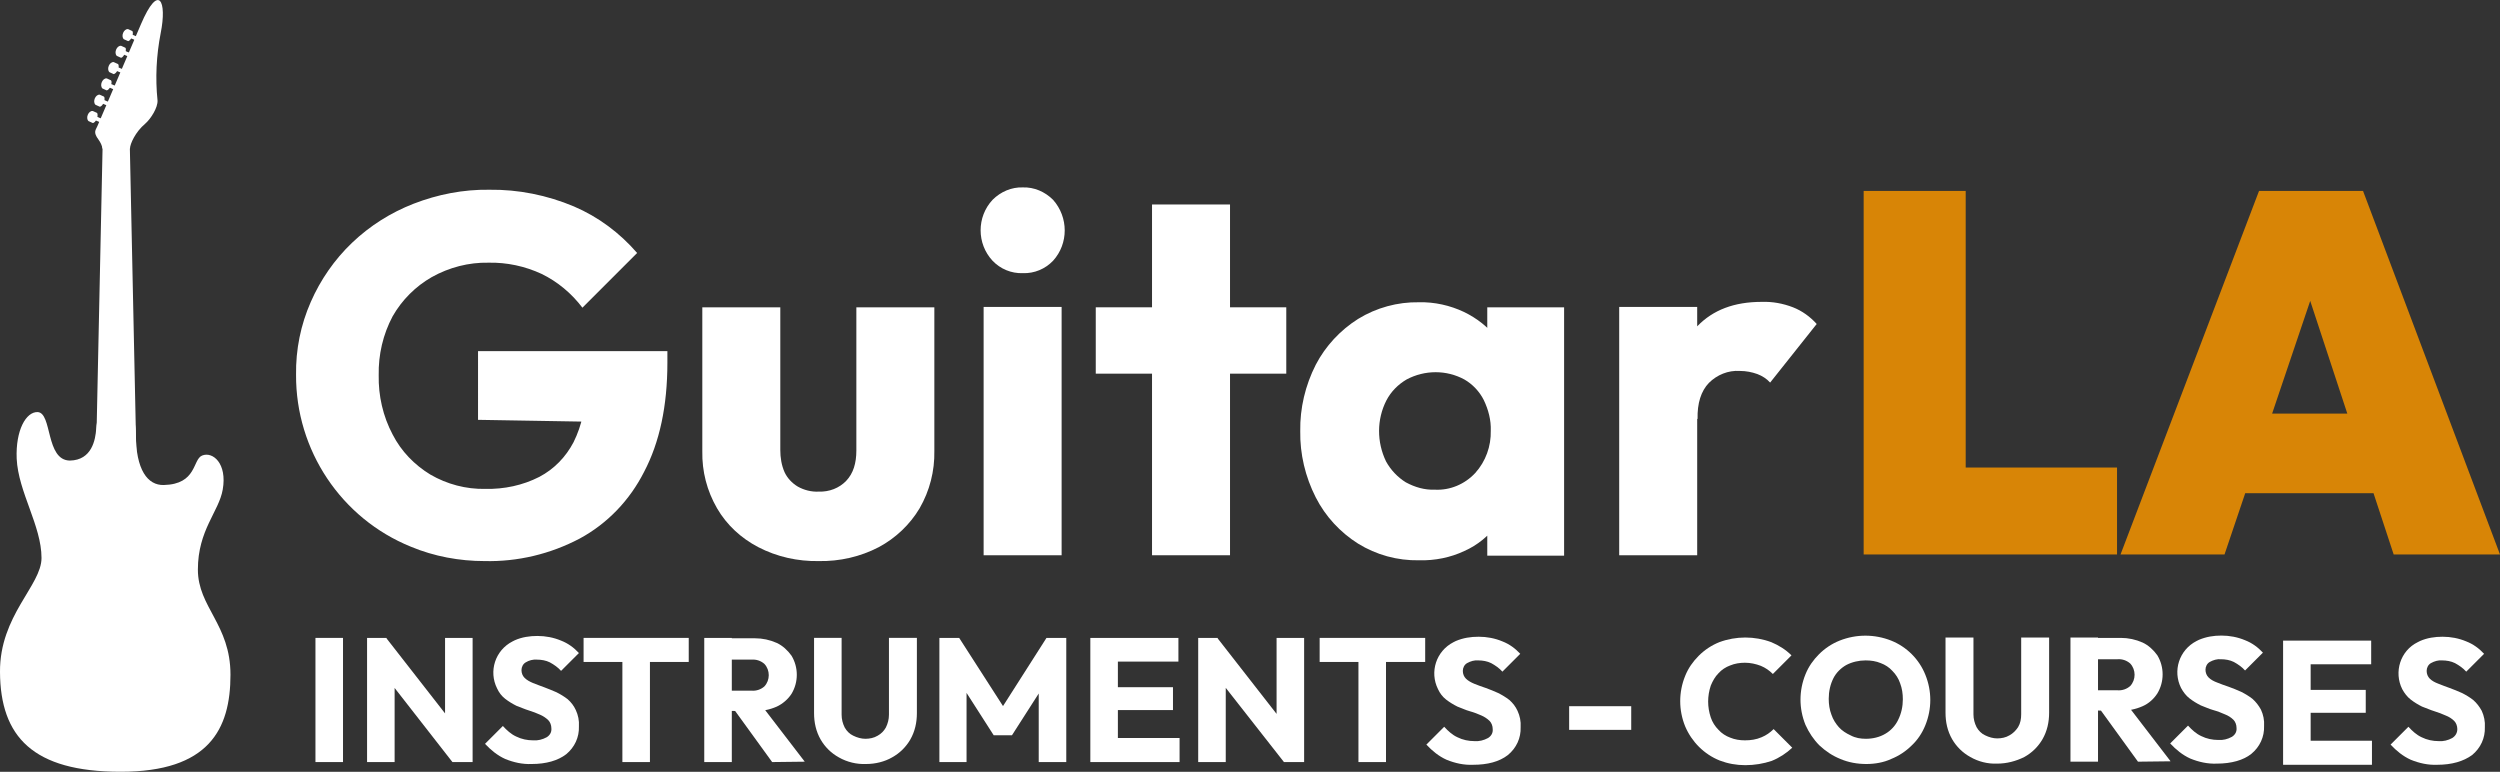 <?xml version="1.0" encoding="utf-8"?>
<!-- Generator: Adobe Illustrator 27.1.0, SVG Export Plug-In . SVG Version: 6.00 Build 0)  -->
<svg version="1.1" id="Capa_1" xmlns="http://www.w3.org/2000/svg" xmlns:xlink="http://www.w3.org/1999/xlink" x="0px" y="0px"
	 viewBox="0 0 644.3 198.9" style="enable-background:new 0 0 644.3 198.9;" xml:space="preserve">
<rect x="0" y="0" width="644.3" height="198.9" fill="#333333" stroke="none"/>
<style type="text/css">
	.st0{fill:#FFFFFF;}
	.st1{fill-rule:evenodd;clip-rule:evenodd;fill:#FFFFFF;}
	.st2{fill:#D88506;}
</style>
<path class="st0" d="M124.9,144.6c-6.5,0-13-1.2-19-3.7c-18-7.3-29.7-24.9-29.6-44.3c-0.1-6.5,1.2-12.9,3.8-18.8
	c2.5-5.7,6.1-10.9,10.6-15.2c4.6-4.4,10-7.8,15.9-10.1c6.2-2.4,12.8-3.7,19.5-3.6c7.5-0.1,14.9,1.4,21.8,4.3
	c6.3,2.7,11.8,6.8,16.3,12l-14.1,14.1c-2.8-3.7-6.4-6.7-10.5-8.7c-4.3-2-9-3-13.7-2.9c-5.1-0.1-10.1,1.2-14.6,3.7
	c-4.2,2.4-7.7,5.9-10.1,10.1c-2.5,4.7-3.7,9.9-3.6,15.2c-0.1,5.3,1.1,10.6,3.6,15.3c2.2,4.3,5.6,7.8,9.7,10.3
	c4.3,2.5,9.2,3.8,14.2,3.7c4.8,0.1,9.6-0.9,13.9-3.1c3.8-2,6.8-5.1,8.8-8.9c2.2-4.4,3.2-9.3,3.1-14.3l13.7,9.2l-41.4-0.7V90.5h48.8
	v3c0,11.1-2,20.5-6,28.1c-3.7,7.3-9.4,13.3-16.6,17.2C141.8,142.8,133.4,144.8,124.9,144.6z"/>
<path class="st0" d="M211,144.6c-5.4,0.1-10.8-1.1-15.6-3.6c-4.4-2.3-8.1-5.7-10.6-10c-2.6-4.5-3.9-9.5-3.8-14.7V79.2h20.1V116
	c0,1.9,0.3,3.9,1.1,5.7c0.7,1.5,1.9,2.8,3.4,3.7c1.6,0.9,3.5,1.4,5.4,1.3c2.7,0.1,5.3-0.9,7.1-2.8c1.8-1.9,2.6-4.5,2.6-7.8V79.2
	h20.1v37c0.1,5.2-1.2,10.3-3.8,14.8c-2.5,4.2-6.2,7.7-10.5,10C221.7,143.5,216.4,144.7,211,144.6z"/>
<path class="st0" d="M263.6,70.4c-3,0.1-5.8-1.1-7.8-3.2c-4.1-4.4-4.1-11.3,0-15.7c2.1-2.1,4.9-3.3,7.8-3.2c2.9-0.1,5.7,1.1,7.8,3.2
	c4,4.5,4,11.3,0,15.7C269.4,69.3,266.6,70.5,263.6,70.4z M253.5,143.1v-64h20.1v64H253.5z"/>
<path class="st0" d="M282.4,96.2V79.2h49.1v17.1H282.4z M296.9,143.1V52.7h20.1v90.4L296.9,143.1z"/>
<path class="st0" d="M365.7,144.4c-5.6,0.1-11-1.4-15.7-4.3c-4.6-2.9-8.4-7-10.9-11.9c-2.7-5.3-4.1-11.2-4-17.1
	c-0.1-5.9,1.3-11.8,4-17.1c2.5-4.8,6.3-8.9,10.9-11.8c4.7-2.9,10.2-4.4,15.7-4.3c4-0.1,8,0.8,11.6,2.5c3.3,1.6,6.3,3.9,8.5,6.9
	c2.2,2.9,3.5,6.4,3.7,10.1V125c-0.2,3.6-1.5,7.1-3.6,10.1c-2.2,3-5.1,5.4-8.5,6.9C373.8,143.7,369.8,144.5,365.7,144.4z
	 M369.8,126.2c3.9,0.2,7.7-1.4,10.4-4.3c2.7-3,4.1-6.9,4-10.9c0.1-2.7-0.6-5.4-1.8-7.9c-1.1-2.2-2.9-4.1-5-5.3
	c-4.6-2.5-10.2-2.5-14.9,0c-2.2,1.3-4,3.1-5.2,5.4c-2.5,4.9-2.5,10.7-0.1,15.7c1.2,2.2,3,4.1,5.1,5.4
	C364.7,125.6,367.2,126.3,369.8,126.2z M383.3,143.1v-17.2l3-15.5l-3-15.5V79.2h19.8v64H383.3z"/>
<path class="st0" d="M417.3,143.1v-64h20.1v64H417.3z M437.5,108l-8.4-6.6c1.7-7.5,4.5-13.2,8.4-17.4c4-4.1,9.4-6.2,16.5-6.2
	c2.8-0.1,5.5,0.4,8.1,1.4c2.3,0.9,4.4,2.4,6.1,4.3l-12,15.1c-0.9-1-2-1.7-3.3-2.2c-1.4-0.5-2.9-0.8-4.5-0.8c-3-0.2-5.9,1-8,3.1
	C438.4,100.8,437.4,103.9,437.5,108L437.5,108z"/>
<path class="st0" d="M81.3,196.4v-32h7.1v32H81.3z"/>
<path class="st0" d="M94.6,196.4v-32h5l2.1,6.4v25.6L94.6,196.4z M116.6,196.4l-18.8-24.1l1.8-7.8l18.8,24.1L116.6,196.4z
	 M116.6,196.4l-1.9-6.4v-25.6h7.1v32L116.6,196.4z"/>
<path class="st0" d="M137,196.9c-2.3,0.1-4.6-0.4-6.8-1.3c-2-0.9-3.7-2.3-5.2-3.9l4.6-4.6c1,1.1,2.1,2.1,3.4,2.7
	c1.4,0.7,2.9,1,4.4,1c1.2,0.1,2.4-0.2,3.5-0.8c0.8-0.5,1.3-1.3,1.2-2.3c0-0.8-0.3-1.6-0.8-2.1c-0.6-0.6-1.4-1.1-2.1-1.4
	c-0.9-0.4-1.9-0.8-2.9-1.1s-2.1-0.8-3.2-1.2c-1-0.5-2-1.1-2.9-1.8c-0.9-0.7-1.6-1.6-2.1-2.7c-2.2-4.4-0.5-9.8,4-12.1
	c0.2-0.1,0.4-0.2,0.6-0.3c1.8-0.8,3.8-1.1,5.8-1.1c2.1,0,4.2,0.4,6.1,1.2c1.8,0.7,3.3,1.8,4.6,3.2l-4.6,4.6
	c-0.8-0.9-1.8-1.6-2.9-2.2c-1-0.5-2.2-0.7-3.3-0.7c-1-0.1-2.1,0.2-2.9,0.7c-0.7,0.4-1.1,1.2-1.1,2c0,0.8,0.3,1.5,0.8,2
	c0.6,0.6,1.4,1,2.1,1.3c0.9,0.4,1.9,0.7,2.9,1.1s2.1,0.8,3.2,1.3c1,0.5,2,1.1,2.9,1.8c0.9,0.8,1.6,1.7,2.1,2.8
	c0.6,1.3,0.9,2.7,0.8,4.2c0.1,2.8-1.1,5.4-3.3,7.2C143.8,196,140.8,196.9,137,196.9z"/>
<path class="st0" d="M150.4,170.6v-6.2h27.1v6.2H150.4z M160.4,196.4v-31.5h7.1v31.5H160.4z"/>
<path class="st0" d="M181.5,196.4v-32h7.1v32H181.5z M187,183.2v-5.2h6.7c1.2,0.1,2.4-0.3,3.3-1.1c1.5-1.6,1.5-4.2,0-5.8
	c-0.9-0.8-2.1-1.2-3.3-1.1H187v-5.5h7.6c1.9,0,3.8,0.4,5.6,1.2c1.5,0.7,2.8,1.9,3.8,3.3c1.8,3,1.8,6.8,0,9.8
	c-0.9,1.4-2.3,2.6-3.8,3.3c-1.8,0.8-3.8,1.2-5.8,1.2L187,183.2z M199,196.4l-10-13.8l6.5-1.8l11.9,15.5L199,196.4z"/>
<path class="st0" d="M223.2,196.9c-2.4,0.1-4.9-0.5-7-1.7c-2-1.1-3.6-2.7-4.7-4.6c-1.2-2.1-1.7-4.4-1.7-6.8v-19.4h7.1v19.8
	c0,1.2,0.3,2.3,0.8,3.3c0.5,0.9,1.3,1.7,2.2,2.1c1,0.5,2.1,0.8,3.1,0.8c1.1,0,2.2-0.2,3.2-0.8c0.9-0.5,1.6-1.2,2.1-2.1
	c0.5-1,0.8-2.1,0.8-3.3v-19.8h7.2v19.4c0,2.4-0.5,4.7-1.7,6.8c-1.1,1.9-2.7,3.5-4.7,4.6C228,196.3,225.6,196.9,223.2,196.9z"/>
<path class="st0" d="M242.1,196.4v-32h5.1l12.6,19.6h-2.6l12.5-19.6h5.1v32h-7.1v-20l1.3,0.3l-8.2,12.8h-4.7l-8.2-12.8l1.2-0.3v20
	L242.1,196.4z"/>
<path class="st0" d="M281,196.4v-32h7.1v32H281z M286.4,170.5v-6.1h17.3v6.1H286.4z M286.4,183v-5.9h15.9v5.9L286.4,183z
	 M286.4,196.4v-6.2H304v6.2H286.4z"/>
<path class="st0" d="M308.8,196.4v-32h5l2.1,6.4v25.6L308.8,196.4z M330.9,196.4l-18.9-24.1l1.8-7.8l18.8,24.1L330.9,196.4z
	 M330.9,196.4L329,190v-25.6h7.1v32L330.9,196.4z"/>
<path class="st0" d="M340.1,170.6v-6.2h27.2v6.2H340.1z M350.1,196.4v-31.5h7.1v31.5H350.1z"/>
<path class="st0" d="M481,196.9c-2.3,0-4.6-0.4-6.7-1.3c-2-0.8-3.8-2-5.4-3.5c-1.5-1.5-2.7-3.3-3.6-5.3c-1.7-4.2-1.7-8.8,0-13
	c0.8-2,2-3.7,3.5-5.2c1.5-1.5,3.3-2.7,5.3-3.5c4.3-1.7,9-1.7,13.3,0c2,0.8,3.8,2,5.3,3.5c1.5,1.5,2.7,3.3,3.5,5.3
	c1.7,4.2,1.7,8.8,0,13c-0.8,2-2,3.8-3.5,5.2c-1.5,1.5-3.3,2.7-5.3,3.5C485.5,196.5,483.2,196.9,481,196.9z M480.9,190.4
	c1.7,0,3.5-0.4,5-1.3c1.4-0.8,2.6-2.1,3.3-3.6c0.8-1.6,1.2-3.4,1.2-5.3c0-1.4-0.2-2.8-0.7-4.1c-0.4-1.2-1.1-2.3-2-3.2
	c-0.8-0.9-1.9-1.6-3-2c-1.2-0.5-2.5-0.7-3.9-0.7c-1.7,0-3.5,0.4-5,1.2c-1.4,0.8-2.6,2-3.3,3.4c-0.8,1.6-1.2,3.4-1.2,5.3
	c0,1.4,0.2,2.8,0.7,4.1c0.4,1.2,1.1,2.3,1.9,3.2c0.8,0.9,1.9,1.6,3,2.1C478.2,190.2,479.5,190.4,480.9,190.4z"/>
<path class="st0" d="M379.6,197.1c-2.3,0.1-4.6-0.4-6.8-1.3c-2-0.9-3.7-2.3-5.2-3.9l4.6-4.6c1,1.1,2.1,2.1,3.4,2.7
	c1.4,0.7,2.9,1,4.4,1c1.2,0.1,2.4-0.2,3.5-0.8c0.8-0.5,1.3-1.3,1.2-2.3c0-0.8-0.3-1.6-0.8-2.1c-0.6-0.6-1.4-1.1-2.1-1.4
	c-0.9-0.4-1.9-0.8-3-1.1s-2.1-0.8-3.2-1.2c-1-0.5-2-1.1-2.9-1.8c-0.9-0.7-1.6-1.6-2.1-2.7c-2.2-4.4-0.5-9.8,4-12.1
	c0.2-0.1,0.4-0.2,0.6-0.3c1.9-0.8,3.8-1.1,5.9-1.1c2.1,0,4.2,0.4,6.1,1.2c1.8,0.7,3.3,1.8,4.6,3.2l-4.6,4.6
	c-0.8-0.9-1.8-1.6-2.9-2.2c-1-0.5-2.2-0.7-3.3-0.7c-1-0.1-2,0.2-2.9,0.7c-0.7,0.4-1.1,1.2-1.1,2c0,0.8,0.3,1.5,0.8,2
	c0.6,0.6,1.4,1,2.1,1.3c0.9,0.4,1.9,0.7,3,1.1s2.1,0.8,3.2,1.3c1,0.5,2,1.1,2.9,1.8c0.9,0.8,1.6,1.7,2.1,2.8
	c0.6,1.3,0.9,2.7,0.8,4.2c0.1,2.8-1.1,5.4-3.3,7.2C386.4,196.3,383.4,197.1,379.6,197.1z"/>
<path class="st0" d="M404.4,188.1V182h16v6.1H404.4z"/>
<path class="st0" d="M449.8,197.2c-2.3,0-4.5-0.4-6.6-1.2c-4-1.6-7.2-4.8-8.9-8.8c-1.7-4.2-1.7-8.8,0-13c0.8-2,2-3.7,3.5-5.2
	c1.5-1.5,3.3-2.7,5.3-3.5c4.3-1.6,9.1-1.6,13.4,0c1.9,0.8,3.7,1.9,5.2,3.4l-4.8,4.8c-0.9-0.9-1.9-1.6-3.1-2.1
	c-1.3-0.5-2.7-0.8-4.1-0.8c-1.3,0-2.6,0.2-3.8,0.7c-1.1,0.4-2.2,1.1-3,2c-0.9,0.9-1.5,2-2,3.2c-0.9,2.7-0.9,5.5,0,8.2
	c0.4,1.2,1.1,2.3,2,3.2c0.8,0.9,1.9,1.6,3,2c1.2,0.5,2.5,0.7,3.8,0.7c1.5,0,2.9-0.2,4.3-0.8c1.2-0.5,2.2-1.2,3.1-2.1l4.8,4.8
	c-1.5,1.4-3.3,2.6-5.3,3.4C454.5,196.8,452.2,197.2,449.8,197.2z"/>
<path class="st0" d="M514.7,196.8c-2.4,0.1-4.8-0.5-6.9-1.7c-2-1.1-3.6-2.7-4.7-4.6c-1.2-2.1-1.7-4.4-1.7-6.8v-19.4h7.2v19.8
	c0,1.2,0.3,2.3,0.8,3.3c0.5,0.9,1.3,1.7,2.2,2.1c1,0.5,2.1,0.8,3.1,0.8c1.1,0,2.2-0.2,3.2-0.8c0.9-0.5,1.6-1.2,2.2-2.1
	c0.6-1,0.8-2.1,0.8-3.3v-19.8h7.2v19.4c0,2.4-0.5,4.7-1.7,6.8c-1.1,1.9-2.7,3.5-4.7,4.6C519.5,196.2,517.1,196.8,514.7,196.8z"/>
<path class="st0" d="M533.6,196.3v-32h7.1v32H533.6z M539,183.1v-5.2h6.7c1.2,0.1,2.4-0.3,3.3-1.1c1.5-1.6,1.5-4.2,0-5.8
	c-0.9-0.8-2.1-1.2-3.3-1.1H539v-5.5h7.6c1.9,0,3.8,0.4,5.6,1.2c1.5,0.7,2.8,1.9,3.8,3.3c1.8,3,1.8,6.8,0,9.8
	c-0.9,1.4-2.2,2.6-3.8,3.3c-1.8,0.8-3.8,1.2-5.8,1.2L539,183.1z M551,196.3l-10-13.8l6.5-1.8l11.9,15.5L551,196.3z"/>
<path class="st0" d="M571.3,196.8c-2.3,0.1-4.6-0.4-6.8-1.3c-2-0.9-3.7-2.3-5.2-3.9l4.6-4.6c1,1.1,2.1,2.1,3.4,2.7
	c1.4,0.7,2.9,1,4.4,1c1.2,0.1,2.4-0.2,3.5-0.8c0.8-0.5,1.3-1.3,1.2-2.3c0-0.8-0.3-1.6-0.8-2.1c-0.6-0.6-1.4-1.1-2.2-1.4
	c-0.9-0.4-1.9-0.8-3-1.1s-2.1-0.8-3.2-1.2c-1-0.5-2-1.1-2.9-1.8c-0.9-0.7-1.6-1.6-2.2-2.7c-2.2-4.4-0.5-9.8,4-12.1
	c0.2-0.1,0.4-0.2,0.6-0.3c1.9-0.8,3.8-1.1,5.8-1.1c2.1,0,4.2,0.4,6.1,1.2c1.8,0.7,3.3,1.8,4.6,3.2l-4.6,4.6
	c-0.8-0.9-1.8-1.6-2.9-2.2c-1-0.5-2.2-0.7-3.3-0.7c-1-0.1-2,0.2-2.9,0.7c-0.7,0.4-1.1,1.2-1.1,2c0,0.8,0.3,1.5,0.8,2
	c0.6,0.6,1.4,1,2.2,1.3c0.9,0.4,1.9,0.7,3,1.1s2.1,0.8,3.2,1.3c1,0.5,2,1.1,2.9,1.8c0.9,0.8,1.6,1.7,2.2,2.8
	c0.6,1.3,0.9,2.7,0.8,4.2c0.1,2.8-1.1,5.4-3.3,7.2C578.2,195.9,575.1,196.8,571.3,196.8z"/>
<path class="st0" d="M628.1,197.1c-2.3,0.1-4.6-0.4-6.8-1.3c-2-0.9-3.7-2.3-5.2-3.9l4.6-4.6c1,1.1,2.1,2.1,3.4,2.7
	c1.4,0.7,2.9,1,4.4,1c1.2,0.1,2.4-0.2,3.5-0.8c0.8-0.5,1.3-1.3,1.3-2.3c0-0.8-0.3-1.6-0.8-2.1c-0.6-0.6-1.4-1.1-2.2-1.4
	c-0.9-0.4-1.9-0.8-2.9-1.1s-2.1-0.8-3.2-1.2c-1-0.5-2-1.1-2.9-1.8c-0.9-0.7-1.6-1.6-2.2-2.7c-2.2-4.4-0.5-9.9,4-12.1
	c0.2-0.1,0.4-0.2,0.6-0.3c1.8-0.8,3.8-1.1,5.8-1.1c2.1,0,4.2,0.4,6.1,1.2c1.8,0.7,3.3,1.8,4.6,3.2l-4.6,4.6
	c-0.8-0.9-1.8-1.6-2.9-2.2c-1-0.5-2.2-0.7-3.3-0.7c-1-0.1-2,0.2-2.9,0.7c-0.7,0.4-1.1,1.2-1.1,2c0,0.8,0.3,1.5,0.8,2
	c0.6,0.6,1.4,1,2.2,1.3c0.9,0.4,1.9,0.7,2.9,1.1c1.1,0.4,2.1,0.8,3.2,1.3c1,0.5,2,1.1,2.9,1.8c0.9,0.8,1.6,1.7,2.2,2.8
	c0.6,1.3,0.9,2.8,0.8,4.2c0.1,2.8-1.1,5.4-3.3,7.2C634.9,196.2,631.9,197.1,628.1,197.1z"/>
<path class="st1" d="M9.7,106.2c-3-0.1-5.7,4.7-5.4,12c0.4,8.6,6.4,17.3,6.4,25.6c0,7.1-10.8,14.8-10.7,29.4
	c0.1,16.6,8.4,25.7,31.1,25.7s28.3-10.9,28.3-25c0-13-8.4-17.4-8.4-27.1c0-10.2,5.4-14.9,6.4-20.6c1.2-6.8-2.6-9.9-5.3-8.8
	c-2.5,1-1.3,7.4-9.9,7.6c-4.1,0.1-7.2-3.8-7.2-13.3s-9.6-10.6-10.2-1.2c-0.2,2.8-1.1,8.1-6.8,8.2C11.7,118.6,13.5,106.4,9.7,106.2z"
	/>
<polygon class="st1" points="24.6,124.7 35.3,124.7 33.4,35 26.5,35 "/>
<path class="st1" d="M40.6,25.9c-0.6-5.8-0.3-11.6,0.8-17.3c1.7-8.4-0.5-13.1-5.1-2.3L25.1,32.5c-0.4,1-1.2,1.5,0.3,3.5
	c0.5,0.7,0.9,1.5,1,2.3h7.1c0-1.2,1.4-4.3,3.9-6.4C38.9,30.6,40.7,27.7,40.6,25.9z"/>
<rect x="34.3" y="8.1" transform="matrix(0.393 -0.919 0.919 0.393 12.102 37.902)" class="st0" width="1" height="3.4"/>
<path class="st1" d="M33,10.6l-1.1-0.5c-0.8-0.8,0-2.7,1.1-2.6L34.1,8C34.6,8.6,33.7,10.6,33,10.6z"/>
<rect x="32.5" y="12.3" transform="matrix(0.394 -0.919 0.919 0.394 7.12 38.799)" class="st0" width="1" height="3.4"/>
<path class="st1" d="M31.2,14.9l-1.1-0.5c-0.8-0.8,0-2.7,1.1-2.6l1.1,0.5C32.8,12.8,31.9,14.8,31.2,14.9z"/>
<rect x="30.7" y="16.5" transform="matrix(0.394 -0.919 0.919 0.394 2.139 39.698)" class="st0" width="1" height="3.4"/>
<path class="st1" d="M29.3,19.1l-1.1-0.5c-0.8-0.8,0-2.7,1.1-2.6l1.1,0.5C31,17,30.1,19,29.3,19.1z"/>
<rect x="28.8" y="20.8" transform="matrix(0.393 -0.919 0.919 0.393 -2.829 40.6)" class="st0" width="1" height="3.4"/>
<path class="st1" d="M27.5,23.3l-1.1-0.5c-0.8-0.8,0-2.7,1.1-2.6l1.1,0.5C29.1,21.2,28.3,23.2,27.5,23.3z"/>
<rect x="27.1" y="25" transform="matrix(0.394 -0.919 0.919 0.394 -7.799 41.503)" class="st0" width="1" height="3.4"/>
<path class="st1" d="M25.7,27.5l-1.1-0.5c-0.8-0.8,0-2.7,1.1-2.6l1.1,0.5C27.3,25.5,26.5,27.5,25.7,27.5z"/>
<rect x="25.2" y="29.2" transform="matrix(0.394 -0.919 0.919 0.394 -12.782 42.399)" class="st0" width="1" height="3.4"/>
<path class="st1" d="M23.9,31.7l-1.1-0.5c-0.8-0.8,0-2.7,1.1-2.6l1.1,0.5C25.5,29.7,24.7,31.7,23.9,31.7z"/>
<path class="st2" d="M480.3,142.9V49.2h26.3v93.7H480.3z M501.8,142.9v-22.4h43.8v22.4H501.8z"/>
<path class="st2" d="M546.5,142.9l35.7-93.7H609l35.3,93.7h-27.4l-26.2-79.6h9.5l-26.9,79.6H546.5z M569.7,127.1v-20.5h52.4v20.5
	H569.7z"/>
<path class="st0" d="M588.4,197.1v-32h7.1v32H588.4z M593.8,171.2v-6.1h17.3v6.1H593.8z M593.8,183.7v-5.9h15.9v5.9L593.8,183.7z
	 M593.8,197.1v-6.2h17.5v6.2H593.8z"/>
</svg>
